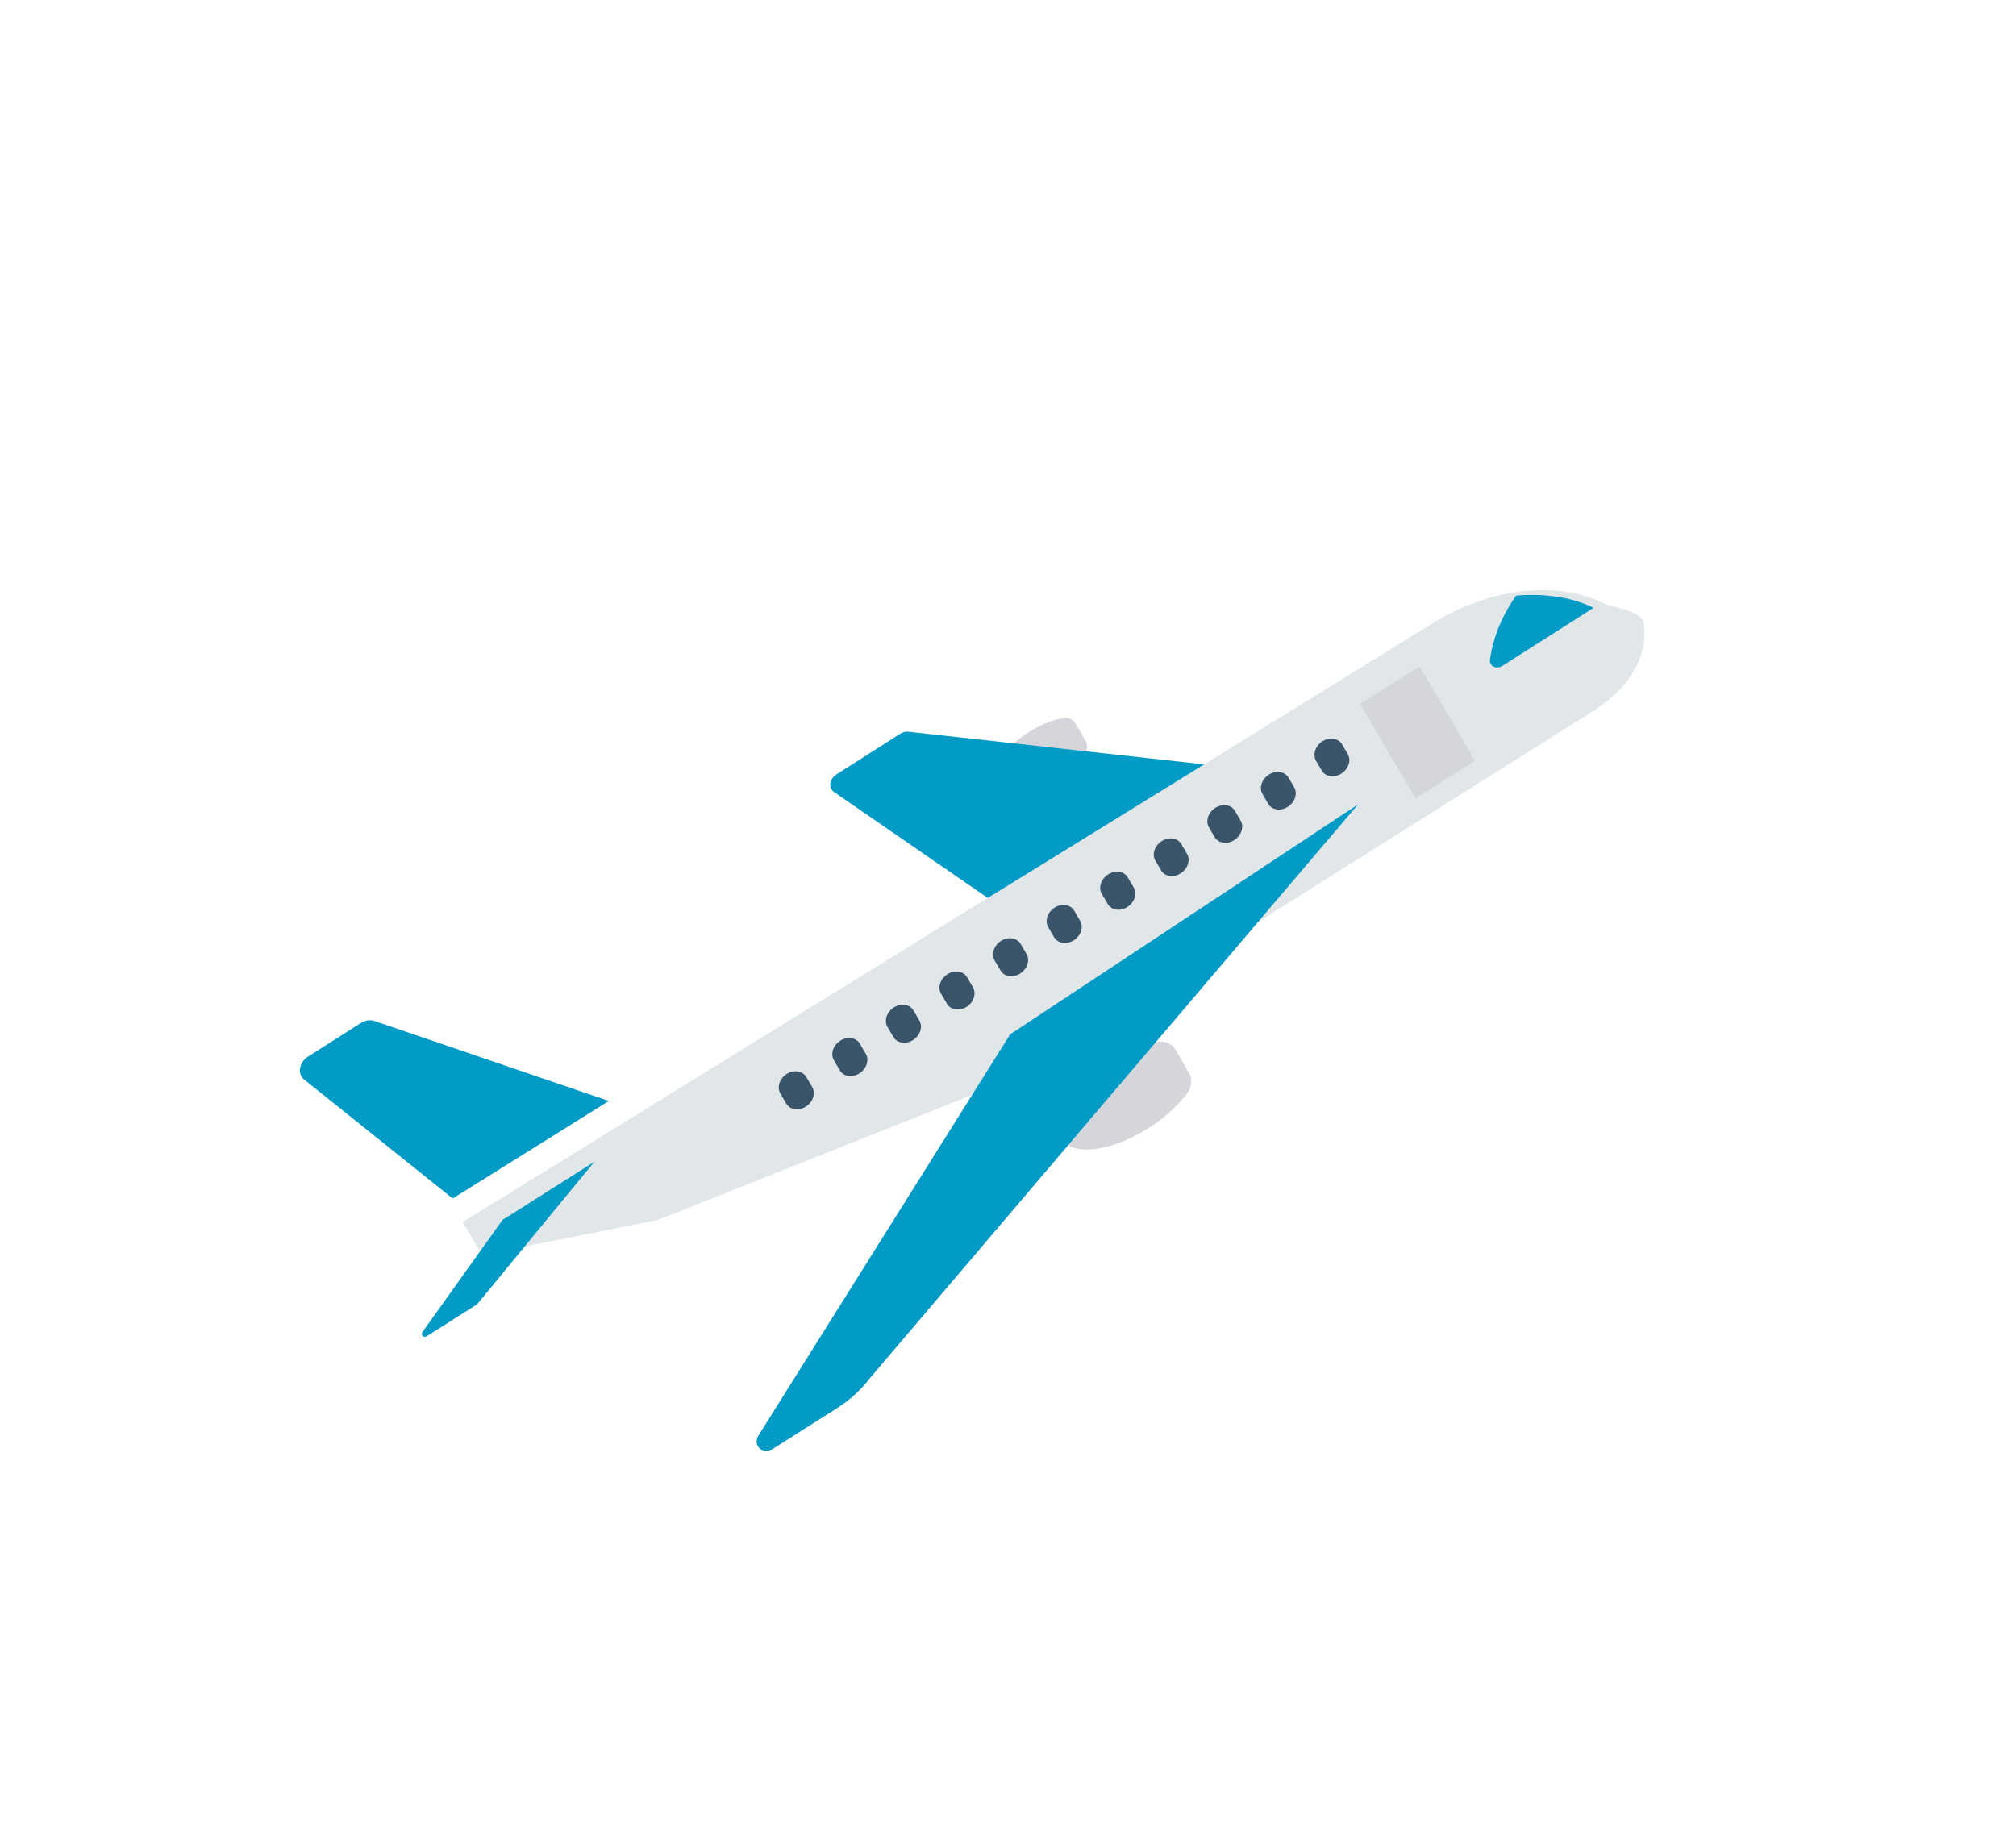 <svg width="168" height="154" viewBox="0 0 168 154" fill="none" xmlns="http://www.w3.org/2000/svg">
<path d="M96.389 86.847C95.031 87.151 93.708 87.715 92.502 88.502C89.361 90.504 87.534 93.36 88.421 94.882C89.308 96.405 92.573 96.015 95.714 94.014C96.936 93.254 98.021 92.284 98.903 91.162C99.312 90.62 99.386 89.944 99.091 89.439L97.939 87.462C97.645 86.955 97.037 86.715 96.389 86.847Z" fill="#D5D6DB"/>
<path d="M88.502 59.854C87.517 60.075 86.558 60.484 85.683 61.055C83.407 62.505 82.081 64.577 82.723 65.68C83.366 66.782 85.734 66.5 88.011 65.049C88.897 64.498 89.684 63.794 90.324 62.98C90.62 62.587 90.673 62.098 90.459 61.732L89.625 60.3C89.413 59.933 88.972 59.758 88.502 59.854Z" fill="#D5D6DB"/>
<path d="M75.688 60.984C75.469 60.96 75.235 61.019 75.032 61.148L69.684 64.556C69.237 64.84 69.058 65.388 69.284 65.779C69.336 65.869 69.407 65.945 69.494 66.004L82.675 75.089L100.509 63.724L75.688 60.984Z" fill="#029BC5"/>
<path d="M132.065 59.7L83.533 90.252L54.82 101.677L40.177 104.588L38.566 101.851L119.461 51.904C121.872 50.41 124.558 49.492 127.246 49.245C128.424 49.143 129.587 49.182 130.708 49.361C131.702 49.512 132.645 49.802 133.508 50.224C134.472 50.703 136.307 50.758 136.901 51.711C136.903 51.709 138.305 56.084 132.065 59.7V59.7Z" fill="#E1E6E9"/>
<path d="M84.176 86.21L63.181 119.679C62.919 120.15 63.074 120.676 63.528 120.855C63.807 120.965 64.148 120.922 64.434 120.74L69.778 117.35C70.806 116.697 71.716 115.869 72.452 114.915L113.169 67.046L84.176 86.21Z" fill="#029BC5"/>
<path d="M31.197 85.092C30.846 84.972 30.43 85.034 30.078 85.258L25.66 88.072C25.058 88.455 24.819 89.191 25.124 89.717C25.183 89.817 25.258 89.905 25.349 89.977L37.726 99.89L50.739 91.761L31.197 85.092Z" fill="#029BC5"/>
<path d="M41.874 101.677L35.213 111.006C35.115 111.14 35.138 111.308 35.264 111.382C35.355 111.435 35.479 111.425 35.58 111.358L39.708 108.742C39.74 108.721 39.769 108.696 39.793 108.667L49.527 96.832L41.874 101.677Z" fill="#029BC5"/>
<path d="M129.911 49.763C128.757 49.578 127.559 49.538 126.346 49.645C125.166 51.296 124.411 53.151 124.157 55.024C124.139 55.4 124.442 55.671 124.835 55.629C124.957 55.616 125.079 55.573 125.188 55.504L132.796 50.66C131.906 50.221 130.935 49.919 129.911 49.763Z" fill="#029BC5"/>
<path d="M113.332 58.671L118.299 55.534L122.926 63.403L117.959 66.54L113.332 58.671Z" fill="#D5D6DB"/>
<path d="M110.207 61.783C109.608 62.163 109.369 62.891 109.673 63.411L110.165 64.253C110.489 64.76 111.228 64.849 111.816 64.452C112.376 64.074 112.602 63.387 112.332 62.88L111.84 62.038C111.536 61.519 110.805 61.405 110.207 61.783V61.783Z" fill="#3A556A"/>
<path d="M105.742 64.556C105.144 64.935 104.904 65.664 105.208 66.184L105.701 67.025C106.025 67.532 106.764 67.621 107.352 67.224C107.912 66.847 108.137 66.16 107.868 65.653L107.375 64.811C107.071 64.292 106.341 64.177 105.742 64.556V64.556Z" fill="#3A556A"/>
<path d="M101.276 67.329C100.679 67.709 100.44 68.437 100.744 68.956L101.236 69.798C101.56 70.305 102.299 70.394 102.887 69.997C103.447 69.619 103.673 68.932 103.403 68.425L102.911 67.584C102.607 67.064 101.875 66.95 101.276 67.329V67.329Z" fill="#3A556A"/>
<path d="M96.812 70.102C96.214 70.481 95.976 71.209 96.279 71.728L96.772 72.57C97.096 73.077 97.835 73.166 98.423 72.769C98.983 72.391 99.208 71.705 98.939 71.198L98.446 70.356C98.142 69.836 97.411 69.722 96.812 70.102V70.102Z" fill="#3A556A"/>
<path d="M92.348 72.874C91.75 73.254 91.511 73.982 91.815 74.502L92.308 75.344C92.611 75.863 93.343 75.977 93.941 75.598C94.539 75.219 94.778 74.491 94.475 73.972L93.982 73.129C93.679 72.61 92.948 72.495 92.349 72.874C92.349 72.874 92.349 72.874 92.348 72.874Z" fill="#3A556A"/>
<path d="M87.884 75.647C87.285 76.027 87.047 76.755 87.351 77.274L87.843 78.117C88.147 78.636 88.878 78.75 89.477 78.371C90.075 77.992 90.314 77.263 90.01 76.744L89.518 75.902C89.215 75.382 88.484 75.268 87.885 75.646C87.885 75.646 87.884 75.647 87.884 75.647Z" fill="#3A556A"/>
<path d="M83.419 78.419C82.821 78.799 82.582 79.527 82.886 80.047L83.379 80.889C83.683 81.408 84.415 81.52 85.013 81.141C85.609 80.762 85.848 80.035 85.545 79.517L85.053 78.674C84.749 78.155 84.018 78.041 83.419 78.419Z" fill="#3A556A"/>
<path d="M78.954 81.192C78.356 81.572 78.118 82.3 78.422 82.819L78.914 83.662C79.219 84.18 79.95 84.293 80.548 83.913C81.145 83.535 81.383 82.808 81.081 82.289L80.588 81.447C80.285 80.927 79.553 80.813 78.954 81.192Z" fill="#3A556A"/>
<path d="M74.49 83.964C73.892 84.344 73.653 85.072 73.957 85.592L74.45 86.434C74.754 86.953 75.486 87.065 76.084 86.686C76.68 86.307 76.919 85.58 76.617 85.062L76.124 84.219C75.82 83.7 75.089 83.586 74.49 83.964Z" fill="#3A556A"/>
<path d="M70.025 86.737C69.426 87.116 69.187 87.845 69.491 88.364L69.492 88.365L69.984 89.207C70.288 89.726 71.02 89.839 71.618 89.459C72.215 89.08 72.453 88.354 72.151 87.835L71.658 86.993C71.355 86.473 70.623 86.359 70.025 86.737Z" fill="#3A556A"/>
<path d="M65.561 89.509C64.963 89.888 64.724 90.616 65.028 91.135L65.028 91.137L65.521 91.979C65.825 92.498 66.557 92.61 67.155 92.231C67.751 91.852 67.99 91.125 67.688 90.607L67.195 89.764C66.891 89.245 66.16 89.131 65.561 89.509Z" fill="#3A556A"/>
</svg>
